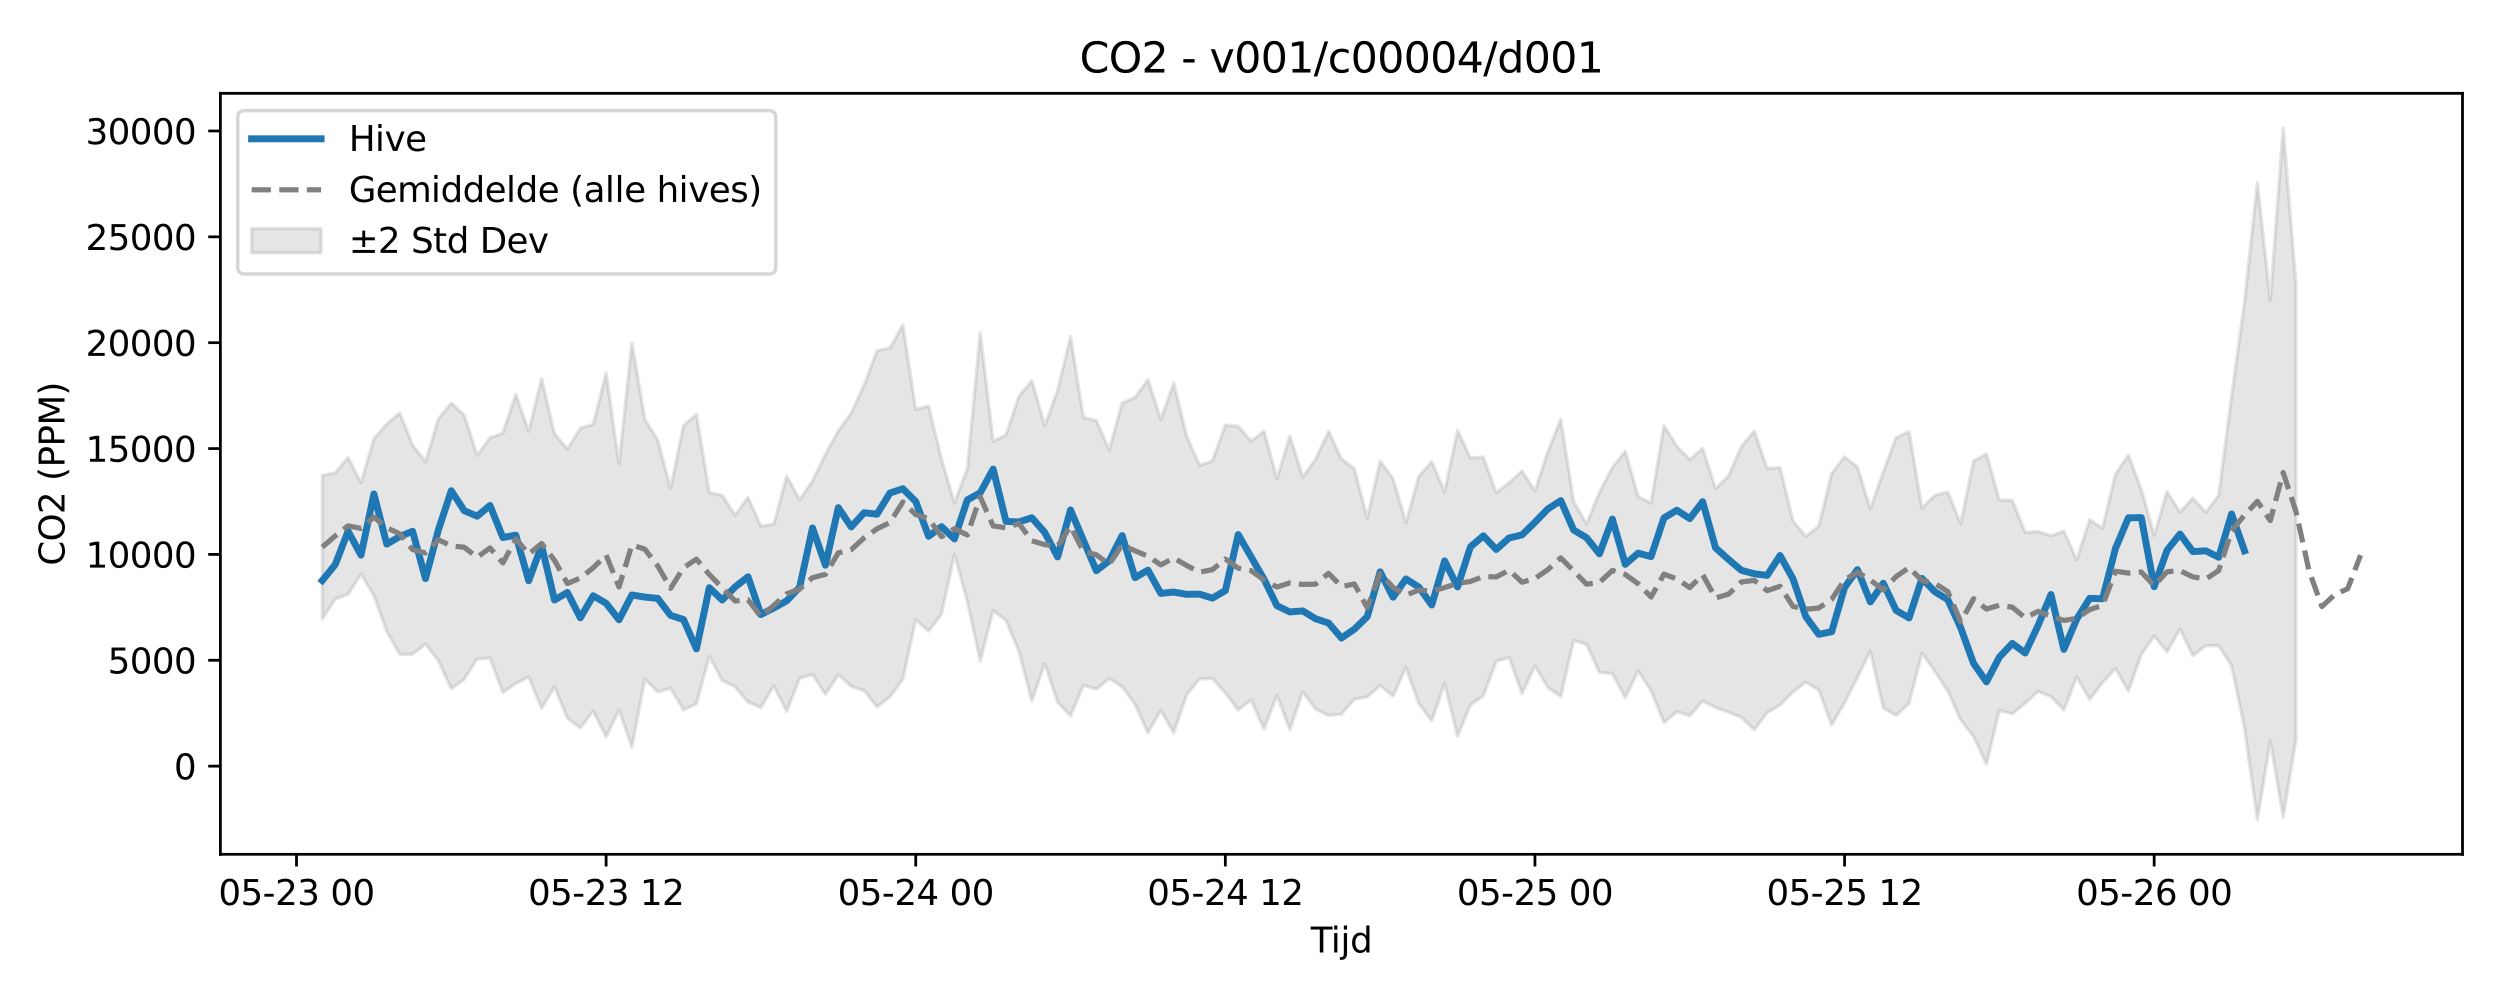 <?xml version="1.0" encoding="utf-8" standalone="no"?>
<!DOCTYPE svg PUBLIC "-//W3C//DTD SVG 1.1//EN"
  "http://www.w3.org/Graphics/SVG/1.1/DTD/svg11.dtd">
<svg xmlns:xlink="http://www.w3.org/1999/xlink" width="720pt" height="288pt" viewBox="0 0 720 288" xmlns="http://www.w3.org/2000/svg" version="1.1">
 <defs>
  <style type="text/css">*{stroke-linejoin: round; stroke-linecap: butt}</style>
 </defs>
 <g id="figure_1">
  <g id="patch_1">
   <path d="M 0 288 
L 720 288 
L 720 0 
L 0 0 
z
" style="fill: #ffffff"/>
  </g>
  <g id="axes_1">
   <g id="patch_2">
    <path d="M 63.47 246.04 
L 709.2 246.04 
L 709.2 26.88 
L 63.47 26.88 
z
" style="fill: #ffffff"/>
   </g>
   <g id="FillBetweenPolyCollection_1">
    <defs>
     <path id="mcf035cc3a3" d="M 92.821 -151.126 
L 92.821 -109.721 
L 96.537 -115.489 
L 100.252 -116.819 
L 103.967 -122.638 
L 107.683 -116.48 
L 111.398 -106.106 
L 115.114 -99.513 
L 118.829 -99.575 
L 122.544 -102.506 
L 126.26 -97.724 
L 129.975 -89.65 
L 133.69 -92.349 
L 137.406 -98.184 
L 141.121 -98.451 
L 144.836 -88.542 
L 148.552 -91.197 
L 152.267 -93.023 
L 155.983 -84.011 
L 159.698 -90.2 
L 163.413 -81.182 
L 167.129 -78.329 
L 170.844 -83.216 
L 174.559 -75.802 
L 178.275 -83.508 
L 181.99 -72.806 
L 185.705 -92.385 
L 189.421 -88.743 
L 193.136 -89.763 
L 196.852 -83.527 
L 200.567 -85.299 
L 204.282 -98.977 
L 207.998 -92.043 
L 211.713 -90.195 
L 215.428 -85.776 
L 219.144 -84.267 
L 222.859 -90.451 
L 226.574 -83.093 
L 230.29 -92.641 
L 234.005 -93.729 
L 237.721 -88.042 
L 241.436 -93.702 
L 245.151 -90.331 
L 248.867 -89.121 
L 252.582 -84.408 
L 256.297 -87.263 
L 260.013 -92.391 
L 263.728 -109.513 
L 267.443 -106.221 
L 271.159 -111.157 
L 274.874 -128.314 
L 278.589 -114.843 
L 282.305 -97.672 
L 286.02 -112.16 
L 289.736 -109.262 
L 293.451 -100.476 
L 297.166 -86.158 
L 300.882 -96.815 
L 304.597 -85.786 
L 308.312 -81.838 
L 312.028 -90.62 
L 315.743 -89.531 
L 319.458 -92.565 
L 323.174 -90.224 
L 326.889 -85.171 
L 330.605 -76.956 
L 334.32 -83.405 
L 338.035 -76.937 
L 341.751 -87.86 
L 345.466 -92.462 
L 349.181 -92.597 
L 352.897 -88.437 
L 356.612 -83.523 
L 360.327 -86.383 
L 364.043 -78.084 
L 367.758 -87.706 
L 371.474 -77.865 
L 375.189 -88.759 
L 378.904 -83.765 
L 382.62 -81.971 
L 386.335 -82.279 
L 390.05 -86.643 
L 393.766 -87.28 
L 397.481 -90.553 
L 401.196 -87.535 
L 404.912 -95.782 
L 408.627 -85.332 
L 412.343 -80.414 
L 416.058 -91.191 
L 419.773 -75.956 
L 423.489 -84.985 
L 427.204 -87.574 
L 430.919 -97.587 
L 434.635 -98.576 
L 438.35 -88.263 
L 442.065 -96.172 
L 445.781 -90.04 
L 449.496 -87.39 
L 453.212 -103.556 
L 456.927 -102.434 
L 460.642 -94.33 
L 464.358 -94.039 
L 468.073 -87.076 
L 471.788 -94.722 
L 475.504 -89.068 
L 479.219 -79.868 
L 482.934 -83.043 
L 486.65 -81.922 
L 490.365 -86.102 
L 494.081 -84.202 
L 497.796 -82.858 
L 501.511 -81.399 
L 505.227 -77.861 
L 508.942 -82.77 
L 512.657 -84.913 
L 516.373 -88.731 
L 520.088 -91.533 
L 523.803 -89.321 
L 527.519 -79.195 
L 531.234 -85.559 
L 534.949 -92.872 
L 538.665 -100.496 
L 542.38 -84.116 
L 546.096 -81.94 
L 549.811 -85.433 
L 553.526 -99.913 
L 557.242 -94.68 
L 560.957 -89.01 
L 564.672 -80.665 
L 568.388 -75.889 
L 572.103 -67.891 
L 575.818 -83.454 
L 579.534 -82.385 
L 583.249 -85.471 
L 586.965 -88.902 
L 590.68 -87.355 
L 594.395 -83.537 
L 598.111 -93.041 
L 601.826 -86.572 
L 605.541 -91.432 
L 609.257 -95.47 
L 612.972 -88.987 
L 616.687 -99.458 
L 620.403 -104.79 
L 624.118 -100.271 
L 627.834 -106.807 
L 631.549 -99.167 
L 635.264 -102.028 
L 638.98 -101.993 
L 642.695 -96.281 
L 646.41 -78.395 
L 650.126 -51.922 
L 653.841 -74.654 
L 657.556 -52.659 
L 661.272 -75.34 
L 661.272 -205.769 
L 661.272 -205.769 
L 657.556 -251.158 
L 653.841 -201.47 
L 650.126 -235.333 
L 646.41 -200.898 
L 642.695 -173.879 
L 638.98 -145.358 
L 635.264 -140.441 
L 631.549 -144.53 
L 627.834 -140.502 
L 624.118 -146.396 
L 620.403 -133.813 
L 616.687 -147.073 
L 612.972 -156.934 
L 609.257 -151.488 
L 605.541 -135.838 
L 601.826 -138.342 
L 598.111 -126.772 
L 594.395 -135.069 
L 590.68 -133.707 
L 586.965 -134.959 
L 583.249 -134.703 
L 579.534 -143.877 
L 575.818 -143.941 
L 572.103 -157.285 
L 568.388 -155.238 
L 564.672 -137.232 
L 560.957 -146.254 
L 557.242 -145.297 
L 553.526 -141.696 
L 549.811 -163.651 
L 546.096 -161.973 
L 542.38 -152.084 
L 538.665 -141.46 
L 534.949 -153.485 
L 531.234 -156.442 
L 527.519 -151.617 
L 523.803 -136.463 
L 520.088 -133.525 
L 516.373 -137.982 
L 512.657 -153.371 
L 508.942 -153.022 
L 505.227 -163.846 
L 501.511 -159.382 
L 497.796 -150.929 
L 494.081 -147.337 
L 490.365 -158.858 
L 486.65 -155.623 
L 482.934 -159.473 
L 479.219 -165.434 
L 475.504 -143.058 
L 471.788 -145.025 
L 468.073 -158.019 
L 464.358 -153.371 
L 460.642 -146.184 
L 456.927 -137.101 
L 453.212 -143.517 
L 449.496 -167.279 
L 445.781 -157.859 
L 442.065 -146.599 
L 438.35 -152.368 
L 434.635 -148.954 
L 430.919 -146.093 
L 427.204 -156.349 
L 423.489 -156.103 
L 419.773 -164.058 
L 416.058 -146.372 
L 412.343 -155.015 
L 408.627 -150.799 
L 404.912 -137.426 
L 401.196 -150.158 
L 397.481 -155.161 
L 393.766 -138.716 
L 390.05 -152.981 
L 386.335 -155.861 
L 382.62 -163.776 
L 378.904 -155.773 
L 375.189 -150.615 
L 371.474 -162.417 
L 367.758 -150.156 
L 364.043 -163.808 
L 360.327 -160.907 
L 356.612 -165.218 
L 352.897 -165.557 
L 349.181 -155.292 
L 345.466 -153.961 
L 341.751 -162.451 
L 338.035 -177.654 
L 334.32 -167.213 
L 330.605 -178.644 
L 326.889 -173.555 
L 323.174 -171.922 
L 319.458 -158.373 
L 315.743 -166.91 
L 312.028 -167.714 
L 308.312 -191.058 
L 304.597 -175.551 
L 300.882 -165.469 
L 297.166 -178.335 
L 293.451 -173.95 
L 289.736 -162.747 
L 286.02 -160.899 
L 282.305 -192.106 
L 278.589 -153.001 
L 274.874 -143.149 
L 271.159 -155.733 
L 267.443 -171.1 
L 263.728 -170.068 
L 260.013 -194.476 
L 256.297 -187.771 
L 252.582 -186.997 
L 248.867 -177.073 
L 245.151 -169.037 
L 241.436 -163.873 
L 237.721 -157.142 
L 234.005 -149.526 
L 230.29 -144.047 
L 226.574 -150.89 
L 222.859 -137.03 
L 219.144 -136.456 
L 215.428 -144.774 
L 211.713 -139.618 
L 207.998 -145.349 
L 204.282 -146.113 
L 200.567 -168.623 
L 196.852 -165.488 
L 193.136 -147.39 
L 189.421 -161.286 
L 185.705 -167.313 
L 181.99 -189.283 
L 178.275 -154.401 
L 174.559 -180.486 
L 170.844 -165.742 
L 167.129 -164.727 
L 163.413 -158.69 
L 159.698 -163.069 
L 155.983 -178.937 
L 152.267 -163.804 
L 148.552 -174.413 
L 144.836 -163.27 
L 141.121 -161.922 
L 137.406 -156.85 
L 133.69 -168.423 
L 129.975 -171.913 
L 126.26 -167.379 
L 122.544 -155.009 
L 118.829 -159.83 
L 115.114 -169.051 
L 111.398 -165.886 
L 107.683 -161.677 
L 103.967 -148.983 
L 100.252 -156.275 
L 96.537 -151.813 
L 92.821 -151.126 
z
" style="stroke: #808080; stroke-opacity: 0.2"/>
    </defs>
    <g clip-path="url(#pdb35b80183)">
     <use xlink:href="#mcf035cc3a3" x="0" y="288" style="fill: #808080; fill-opacity: 0.2; stroke: #808080; stroke-opacity: 0.2"/>
    </g>
   </g>
   <g id="matplotlib.axis_1">
    <g id="xtick_1">
     <g id="line2d_1">
      <defs>
       <path id="m0361cace5a" d="M 0 0 
L 0 3.5 
" style="stroke: #000000; stroke-width: 0.8"/>
      </defs>
      <g>
       <use xlink:href="#m0361cace5a" x="85.391" y="246.04" style="stroke: #000000; stroke-width: 0.8"/>
      </g>
     </g>
     <g id="text_1">
      <!-- 05-23 00 -->
      <g transform="translate(62.91 260.638) scale(0.1 -0.1)">
       <defs>
        <path id="DejaVuSans-30" d="M 2034 4250 
Q 1547 4250 1301 3770 
Q 1056 3291 1056 2328 
Q 1056 1369 1301 889 
Q 1547 409 2034 409 
Q 2525 409 2770 889 
Q 3016 1369 3016 2328 
Q 3016 3291 2770 3770 
Q 2525 4250 2034 4250 
z
M 2034 4750 
Q 2819 4750 3233 4129 
Q 3647 3509 3647 2328 
Q 3647 1150 3233 529 
Q 2819 -91 2034 -91 
Q 1250 -91 836 529 
Q 422 1150 422 2328 
Q 422 3509 836 4129 
Q 1250 4750 2034 4750 
z
" transform="scale(0.016)"/>
        <path id="DejaVuSans-35" d="M 691 4666 
L 3169 4666 
L 3169 4134 
L 1269 4134 
L 1269 2991 
Q 1406 3038 1543 3061 
Q 1681 3084 1819 3084 
Q 2600 3084 3056 2656 
Q 3513 2228 3513 1497 
Q 3513 744 3044 326 
Q 2575 -91 1722 -91 
Q 1428 -91 1123 -41 
Q 819 9 494 109 
L 494 744 
Q 775 591 1075 516 
Q 1375 441 1709 441 
Q 2250 441 2565 725 
Q 2881 1009 2881 1497 
Q 2881 1984 2565 2268 
Q 2250 2553 1709 2553 
Q 1456 2553 1204 2497 
Q 953 2441 691 2322 
L 691 4666 
z
" transform="scale(0.016)"/>
        <path id="DejaVuSans-2d" d="M 313 2009 
L 1997 2009 
L 1997 1497 
L 313 1497 
L 313 2009 
z
" transform="scale(0.016)"/>
        <path id="DejaVuSans-32" d="M 1228 531 
L 3431 531 
L 3431 0 
L 469 0 
L 469 531 
Q 828 903 1448 1529 
Q 2069 2156 2228 2338 
Q 2531 2678 2651 2914 
Q 2772 3150 2772 3378 
Q 2772 3750 2511 3984 
Q 2250 4219 1831 4219 
Q 1534 4219 1204 4116 
Q 875 4013 500 3803 
L 500 4441 
Q 881 4594 1212 4672 
Q 1544 4750 1819 4750 
Q 2544 4750 2975 4387 
Q 3406 4025 3406 3419 
Q 3406 3131 3298 2873 
Q 3191 2616 2906 2266 
Q 2828 2175 2409 1742 
Q 1991 1309 1228 531 
z
" transform="scale(0.016)"/>
        <path id="DejaVuSans-33" d="M 2597 2516 
Q 3050 2419 3304 2112 
Q 3559 1806 3559 1356 
Q 3559 666 3084 287 
Q 2609 -91 1734 -91 
Q 1441 -91 1130 -33 
Q 819 25 488 141 
L 488 750 
Q 750 597 1062 519 
Q 1375 441 1716 441 
Q 2309 441 2620 675 
Q 2931 909 2931 1356 
Q 2931 1769 2642 2001 
Q 2353 2234 1838 2234 
L 1294 2234 
L 1294 2753 
L 1863 2753 
Q 2328 2753 2575 2939 
Q 2822 3125 2822 3475 
Q 2822 3834 2567 4026 
Q 2313 4219 1838 4219 
Q 1578 4219 1281 4162 
Q 984 4106 628 3988 
L 628 4550 
Q 988 4650 1302 4700 
Q 1616 4750 1894 4750 
Q 2613 4750 3031 4423 
Q 3450 4097 3450 3541 
Q 3450 3153 3228 2886 
Q 3006 2619 2597 2516 
z
" transform="scale(0.016)"/>
        <path id="DejaVuSans-20" transform="scale(0.016)"/>
       </defs>
       <use xlink:href="#DejaVuSans-30"/>
       <use xlink:href="#DejaVuSans-35" transform="translate(63.623 0)"/>
       <use xlink:href="#DejaVuSans-2d" transform="translate(127.246 0)"/>
       <use xlink:href="#DejaVuSans-32" transform="translate(163.33 0)"/>
       <use xlink:href="#DejaVuSans-33" transform="translate(226.953 0)"/>
       <use xlink:href="#DejaVuSans-20" transform="translate(290.576 0)"/>
       <use xlink:href="#DejaVuSans-30" transform="translate(322.363 0)"/>
       <use xlink:href="#DejaVuSans-30" transform="translate(385.986 0)"/>
      </g>
     </g>
    </g>
    <g id="xtick_2">
     <g id="line2d_2">
      <g>
       <use xlink:href="#m0361cace5a" x="174.559" y="246.04" style="stroke: #000000; stroke-width: 0.8"/>
      </g>
     </g>
     <g id="text_2">
      <!-- 05-23 12 -->
      <g transform="translate(152.079 260.638) scale(0.1 -0.1)">
       <defs>
        <path id="DejaVuSans-31" d="M 794 531 
L 1825 531 
L 1825 4091 
L 703 3866 
L 703 4441 
L 1819 4666 
L 2450 4666 
L 2450 531 
L 3481 531 
L 3481 0 
L 794 0 
L 794 531 
z
" transform="scale(0.016)"/>
       </defs>
       <use xlink:href="#DejaVuSans-30"/>
       <use xlink:href="#DejaVuSans-35" transform="translate(63.623 0)"/>
       <use xlink:href="#DejaVuSans-2d" transform="translate(127.246 0)"/>
       <use xlink:href="#DejaVuSans-32" transform="translate(163.33 0)"/>
       <use xlink:href="#DejaVuSans-33" transform="translate(226.953 0)"/>
       <use xlink:href="#DejaVuSans-20" transform="translate(290.576 0)"/>
       <use xlink:href="#DejaVuSans-31" transform="translate(322.363 0)"/>
       <use xlink:href="#DejaVuSans-32" transform="translate(385.986 0)"/>
      </g>
     </g>
    </g>
    <g id="xtick_3">
     <g id="line2d_3">
      <g>
       <use xlink:href="#m0361cace5a" x="263.728" y="246.04" style="stroke: #000000; stroke-width: 0.8"/>
      </g>
     </g>
     <g id="text_3">
      <!-- 05-24 00 -->
      <g transform="translate(241.248 260.638) scale(0.1 -0.1)">
       <defs>
        <path id="DejaVuSans-34" d="M 2419 4116 
L 825 1625 
L 2419 1625 
L 2419 4116 
z
M 2253 4666 
L 3047 4666 
L 3047 1625 
L 3713 1625 
L 3713 1100 
L 3047 1100 
L 3047 0 
L 2419 0 
L 2419 1100 
L 313 1100 
L 313 1709 
L 2253 4666 
z
" transform="scale(0.016)"/>
       </defs>
       <use xlink:href="#DejaVuSans-30"/>
       <use xlink:href="#DejaVuSans-35" transform="translate(63.623 0)"/>
       <use xlink:href="#DejaVuSans-2d" transform="translate(127.246 0)"/>
       <use xlink:href="#DejaVuSans-32" transform="translate(163.33 0)"/>
       <use xlink:href="#DejaVuSans-34" transform="translate(226.953 0)"/>
       <use xlink:href="#DejaVuSans-20" transform="translate(290.576 0)"/>
       <use xlink:href="#DejaVuSans-30" transform="translate(322.363 0)"/>
       <use xlink:href="#DejaVuSans-30" transform="translate(385.986 0)"/>
      </g>
     </g>
    </g>
    <g id="xtick_4">
     <g id="line2d_4">
      <g>
       <use xlink:href="#m0361cace5a" x="352.897" y="246.04" style="stroke: #000000; stroke-width: 0.8"/>
      </g>
     </g>
     <g id="text_4">
      <!-- 05-24 12 -->
      <g transform="translate(330.416 260.638) scale(0.1 -0.1)">
       <use xlink:href="#DejaVuSans-30"/>
       <use xlink:href="#DejaVuSans-35" transform="translate(63.623 0)"/>
       <use xlink:href="#DejaVuSans-2d" transform="translate(127.246 0)"/>
       <use xlink:href="#DejaVuSans-32" transform="translate(163.33 0)"/>
       <use xlink:href="#DejaVuSans-34" transform="translate(226.953 0)"/>
       <use xlink:href="#DejaVuSans-20" transform="translate(290.576 0)"/>
       <use xlink:href="#DejaVuSans-31" transform="translate(322.363 0)"/>
       <use xlink:href="#DejaVuSans-32" transform="translate(385.986 0)"/>
      </g>
     </g>
    </g>
    <g id="xtick_5">
     <g id="line2d_5">
      <g>
       <use xlink:href="#m0361cace5a" x="442.065" y="246.04" style="stroke: #000000; stroke-width: 0.8"/>
      </g>
     </g>
     <g id="text_5">
      <!-- 05-25 00 -->
      <g transform="translate(419.585 260.638) scale(0.1 -0.1)">
       <use xlink:href="#DejaVuSans-30"/>
       <use xlink:href="#DejaVuSans-35" transform="translate(63.623 0)"/>
       <use xlink:href="#DejaVuSans-2d" transform="translate(127.246 0)"/>
       <use xlink:href="#DejaVuSans-32" transform="translate(163.33 0)"/>
       <use xlink:href="#DejaVuSans-35" transform="translate(226.953 0)"/>
       <use xlink:href="#DejaVuSans-20" transform="translate(290.576 0)"/>
       <use xlink:href="#DejaVuSans-30" transform="translate(322.363 0)"/>
       <use xlink:href="#DejaVuSans-30" transform="translate(385.986 0)"/>
      </g>
     </g>
    </g>
    <g id="xtick_6">
     <g id="line2d_6">
      <g>
       <use xlink:href="#m0361cace5a" x="531.234" y="246.04" style="stroke: #000000; stroke-width: 0.8"/>
      </g>
     </g>
     <g id="text_6">
      <!-- 05-25 12 -->
      <g transform="translate(508.754 260.638) scale(0.1 -0.1)">
       <use xlink:href="#DejaVuSans-30"/>
       <use xlink:href="#DejaVuSans-35" transform="translate(63.623 0)"/>
       <use xlink:href="#DejaVuSans-2d" transform="translate(127.246 0)"/>
       <use xlink:href="#DejaVuSans-32" transform="translate(163.33 0)"/>
       <use xlink:href="#DejaVuSans-35" transform="translate(226.953 0)"/>
       <use xlink:href="#DejaVuSans-20" transform="translate(290.576 0)"/>
       <use xlink:href="#DejaVuSans-31" transform="translate(322.363 0)"/>
       <use xlink:href="#DejaVuSans-32" transform="translate(385.986 0)"/>
      </g>
     </g>
    </g>
    <g id="xtick_7">
     <g id="line2d_7">
      <g>
       <use xlink:href="#m0361cace5a" x="620.403" y="246.04" style="stroke: #000000; stroke-width: 0.8"/>
      </g>
     </g>
     <g id="text_7">
      <!-- 05-26 00 -->
      <g transform="translate(597.922 260.638) scale(0.1 -0.1)">
       <defs>
        <path id="DejaVuSans-36" d="M 2113 2584 
Q 1688 2584 1439 2293 
Q 1191 2003 1191 1497 
Q 1191 994 1439 701 
Q 1688 409 2113 409 
Q 2538 409 2786 701 
Q 3034 994 3034 1497 
Q 3034 2003 2786 2293 
Q 2538 2584 2113 2584 
z
M 3366 4563 
L 3366 3988 
Q 3128 4100 2886 4159 
Q 2644 4219 2406 4219 
Q 1781 4219 1451 3797 
Q 1122 3375 1075 2522 
Q 1259 2794 1537 2939 
Q 1816 3084 2150 3084 
Q 2853 3084 3261 2657 
Q 3669 2231 3669 1497 
Q 3669 778 3244 343 
Q 2819 -91 2113 -91 
Q 1303 -91 875 529 
Q 447 1150 447 2328 
Q 447 3434 972 4092 
Q 1497 4750 2381 4750 
Q 2619 4750 2861 4703 
Q 3103 4656 3366 4563 
z
" transform="scale(0.016)"/>
       </defs>
       <use xlink:href="#DejaVuSans-30"/>
       <use xlink:href="#DejaVuSans-35" transform="translate(63.623 0)"/>
       <use xlink:href="#DejaVuSans-2d" transform="translate(127.246 0)"/>
       <use xlink:href="#DejaVuSans-32" transform="translate(163.33 0)"/>
       <use xlink:href="#DejaVuSans-36" transform="translate(226.953 0)"/>
       <use xlink:href="#DejaVuSans-20" transform="translate(290.576 0)"/>
       <use xlink:href="#DejaVuSans-30" transform="translate(322.363 0)"/>
       <use xlink:href="#DejaVuSans-30" transform="translate(385.986 0)"/>
      </g>
     </g>
    </g>
    <g id="text_8">
     <!-- Tijd -->
     <g transform="translate(377.485 274.317) scale(0.1 -0.1)">
      <defs>
       <path id="DejaVuSans-54" d="M -19 4666 
L 3928 4666 
L 3928 4134 
L 2272 4134 
L 2272 0 
L 1638 0 
L 1638 4134 
L -19 4134 
L -19 4666 
z
" transform="scale(0.016)"/>
       <path id="DejaVuSans-69" d="M 603 3500 
L 1178 3500 
L 1178 0 
L 603 0 
L 603 3500 
z
M 603 4863 
L 1178 4863 
L 1178 4134 
L 603 4134 
L 603 4863 
z
" transform="scale(0.016)"/>
       <path id="DejaVuSans-6a" d="M 603 3500 
L 1178 3500 
L 1178 -63 
Q 1178 -731 923 -1031 
Q 669 -1331 103 -1331 
L -116 -1331 
L -116 -844 
L 38 -844 
Q 366 -844 484 -692 
Q 603 -541 603 -63 
L 603 3500 
z
M 603 4863 
L 1178 4863 
L 1178 4134 
L 603 4134 
L 603 4863 
z
" transform="scale(0.016)"/>
       <path id="DejaVuSans-64" d="M 2906 2969 
L 2906 4863 
L 3481 4863 
L 3481 0 
L 2906 0 
L 2906 525 
Q 2725 213 2448 61 
Q 2172 -91 1784 -91 
Q 1150 -91 751 415 
Q 353 922 353 1747 
Q 353 2572 751 3078 
Q 1150 3584 1784 3584 
Q 2172 3584 2448 3432 
Q 2725 3281 2906 2969 
z
M 947 1747 
Q 947 1113 1208 752 
Q 1469 391 1925 391 
Q 2381 391 2643 752 
Q 2906 1113 2906 1747 
Q 2906 2381 2643 2742 
Q 2381 3103 1925 3103 
Q 1469 3103 1208 2742 
Q 947 2381 947 1747 
z
" transform="scale(0.016)"/>
      </defs>
      <use xlink:href="#DejaVuSans-54"/>
      <use xlink:href="#DejaVuSans-69" transform="translate(57.959 0)"/>
      <use xlink:href="#DejaVuSans-6a" transform="translate(85.742 0)"/>
      <use xlink:href="#DejaVuSans-64" transform="translate(113.525 0)"/>
     </g>
    </g>
   </g>
   <g id="matplotlib.axis_2">
    <g id="ytick_1">
     <g id="line2d_8">
      <defs>
       <path id="m54f9520b2c" d="M 0 0 
L -3.5 0 
" style="stroke: #000000; stroke-width: 0.8"/>
      </defs>
      <g>
       <use xlink:href="#m54f9520b2c" x="63.47" y="220.65" style="stroke: #000000; stroke-width: 0.8"/>
      </g>
     </g>
     <g id="text_9">
      <!-- 0 -->
      <g transform="translate(50.108 224.449) scale(0.1 -0.1)">
       <use xlink:href="#DejaVuSans-30"/>
      </g>
     </g>
    </g>
    <g id="ytick_2">
     <g id="line2d_9">
      <g>
       <use xlink:href="#m54f9520b2c" x="63.47" y="190.162" style="stroke: #000000; stroke-width: 0.8"/>
      </g>
     </g>
     <g id="text_10">
      <!-- 5000 -->
      <g transform="translate(31.02 193.961) scale(0.1 -0.1)">
       <use xlink:href="#DejaVuSans-35"/>
       <use xlink:href="#DejaVuSans-30" transform="translate(63.623 0)"/>
       <use xlink:href="#DejaVuSans-30" transform="translate(127.246 0)"/>
       <use xlink:href="#DejaVuSans-30" transform="translate(190.869 0)"/>
      </g>
     </g>
    </g>
    <g id="ytick_3">
     <g id="line2d_10">
      <g>
       <use xlink:href="#m54f9520b2c" x="63.47" y="159.673" style="stroke: #000000; stroke-width: 0.8"/>
      </g>
     </g>
     <g id="text_11">
      <!-- 10000 -->
      <g transform="translate(24.657 163.472) scale(0.1 -0.1)">
       <use xlink:href="#DejaVuSans-31"/>
       <use xlink:href="#DejaVuSans-30" transform="translate(63.623 0)"/>
       <use xlink:href="#DejaVuSans-30" transform="translate(127.246 0)"/>
       <use xlink:href="#DejaVuSans-30" transform="translate(190.869 0)"/>
       <use xlink:href="#DejaVuSans-30" transform="translate(254.492 0)"/>
      </g>
     </g>
    </g>
    <g id="ytick_4">
     <g id="line2d_11">
      <g>
       <use xlink:href="#m54f9520b2c" x="63.47" y="129.185" style="stroke: #000000; stroke-width: 0.8"/>
      </g>
     </g>
     <g id="text_12">
      <!-- 15000 -->
      <g transform="translate(24.657 132.984) scale(0.1 -0.1)">
       <use xlink:href="#DejaVuSans-31"/>
       <use xlink:href="#DejaVuSans-35" transform="translate(63.623 0)"/>
       <use xlink:href="#DejaVuSans-30" transform="translate(127.246 0)"/>
       <use xlink:href="#DejaVuSans-30" transform="translate(190.869 0)"/>
       <use xlink:href="#DejaVuSans-30" transform="translate(254.492 0)"/>
      </g>
     </g>
    </g>
    <g id="ytick_5">
     <g id="line2d_12">
      <g>
       <use xlink:href="#m54f9520b2c" x="63.47" y="98.696" style="stroke: #000000; stroke-width: 0.8"/>
      </g>
     </g>
     <g id="text_13">
      <!-- 20000 -->
      <g transform="translate(24.657 102.496) scale(0.1 -0.1)">
       <use xlink:href="#DejaVuSans-32"/>
       <use xlink:href="#DejaVuSans-30" transform="translate(63.623 0)"/>
       <use xlink:href="#DejaVuSans-30" transform="translate(127.246 0)"/>
       <use xlink:href="#DejaVuSans-30" transform="translate(190.869 0)"/>
       <use xlink:href="#DejaVuSans-30" transform="translate(254.492 0)"/>
      </g>
     </g>
    </g>
    <g id="ytick_6">
     <g id="line2d_13">
      <g>
       <use xlink:href="#m54f9520b2c" x="63.47" y="68.208" style="stroke: #000000; stroke-width: 0.8"/>
      </g>
     </g>
     <g id="text_14">
      <!-- 25000 -->
      <g transform="translate(24.657 72.007) scale(0.1 -0.1)">
       <use xlink:href="#DejaVuSans-32"/>
       <use xlink:href="#DejaVuSans-35" transform="translate(63.623 0)"/>
       <use xlink:href="#DejaVuSans-30" transform="translate(127.246 0)"/>
       <use xlink:href="#DejaVuSans-30" transform="translate(190.869 0)"/>
       <use xlink:href="#DejaVuSans-30" transform="translate(254.492 0)"/>
      </g>
     </g>
    </g>
    <g id="ytick_7">
     <g id="line2d_14">
      <g>
       <use xlink:href="#m54f9520b2c" x="63.47" y="37.72" style="stroke: #000000; stroke-width: 0.8"/>
      </g>
     </g>
     <g id="text_15">
      <!-- 30000 -->
      <g transform="translate(24.657 41.519) scale(0.1 -0.1)">
       <use xlink:href="#DejaVuSans-33"/>
       <use xlink:href="#DejaVuSans-30" transform="translate(63.623 0)"/>
       <use xlink:href="#DejaVuSans-30" transform="translate(127.246 0)"/>
       <use xlink:href="#DejaVuSans-30" transform="translate(190.869 0)"/>
       <use xlink:href="#DejaVuSans-30" transform="translate(254.492 0)"/>
      </g>
     </g>
    </g>
    <g id="text_16">
     <!-- CO2 (PPM) -->
     <g transform="translate(18.578 162.903) rotate(-90) scale(0.1 -0.1)">
      <defs>
       <path id="DejaVuSans-43" d="M 4122 4306 
L 4122 3641 
Q 3803 3938 3442 4084 
Q 3081 4231 2675 4231 
Q 1875 4231 1450 3742 
Q 1025 3253 1025 2328 
Q 1025 1406 1450 917 
Q 1875 428 2675 428 
Q 3081 428 3442 575 
Q 3803 722 4122 1019 
L 4122 359 
Q 3791 134 3420 21 
Q 3050 -91 2638 -91 
Q 1578 -91 968 557 
Q 359 1206 359 2328 
Q 359 3453 968 4101 
Q 1578 4750 2638 4750 
Q 3056 4750 3426 4639 
Q 3797 4528 4122 4306 
z
" transform="scale(0.016)"/>
       <path id="DejaVuSans-4f" d="M 2522 4238 
Q 1834 4238 1429 3725 
Q 1025 3213 1025 2328 
Q 1025 1447 1429 934 
Q 1834 422 2522 422 
Q 3209 422 3611 934 
Q 4013 1447 4013 2328 
Q 4013 3213 3611 3725 
Q 3209 4238 2522 4238 
z
M 2522 4750 
Q 3503 4750 4090 4092 
Q 4678 3434 4678 2328 
Q 4678 1225 4090 567 
Q 3503 -91 2522 -91 
Q 1538 -91 948 565 
Q 359 1222 359 2328 
Q 359 3434 948 4092 
Q 1538 4750 2522 4750 
z
" transform="scale(0.016)"/>
       <path id="DejaVuSans-28" d="M 1984 4856 
Q 1566 4138 1362 3434 
Q 1159 2731 1159 2009 
Q 1159 1288 1364 580 
Q 1569 -128 1984 -844 
L 1484 -844 
Q 1016 -109 783 600 
Q 550 1309 550 2009 
Q 550 2706 781 3412 
Q 1013 4119 1484 4856 
L 1984 4856 
z
" transform="scale(0.016)"/>
       <path id="DejaVuSans-50" d="M 1259 4147 
L 1259 2394 
L 2053 2394 
Q 2494 2394 2734 2622 
Q 2975 2850 2975 3272 
Q 2975 3691 2734 3919 
Q 2494 4147 2053 4147 
L 1259 4147 
z
M 628 4666 
L 2053 4666 
Q 2838 4666 3239 4311 
Q 3641 3956 3641 3272 
Q 3641 2581 3239 2228 
Q 2838 1875 2053 1875 
L 1259 1875 
L 1259 0 
L 628 0 
L 628 4666 
z
" transform="scale(0.016)"/>
       <path id="DejaVuSans-4d" d="M 628 4666 
L 1569 4666 
L 2759 1491 
L 3956 4666 
L 4897 4666 
L 4897 0 
L 4281 0 
L 4281 4097 
L 3078 897 
L 2444 897 
L 1241 4097 
L 1241 0 
L 628 0 
L 628 4666 
z
" transform="scale(0.016)"/>
       <path id="DejaVuSans-29" d="M 513 4856 
L 1013 4856 
Q 1481 4119 1714 3412 
Q 1947 2706 1947 2009 
Q 1947 1309 1714 600 
Q 1481 -109 1013 -844 
L 513 -844 
Q 928 -128 1133 580 
Q 1338 1288 1338 2009 
Q 1338 2731 1133 3434 
Q 928 4138 513 4856 
z
" transform="scale(0.016)"/>
      </defs>
      <use xlink:href="#DejaVuSans-43"/>
      <use xlink:href="#DejaVuSans-4f" transform="translate(69.824 0)"/>
      <use xlink:href="#DejaVuSans-32" transform="translate(148.535 0)"/>
      <use xlink:href="#DejaVuSans-20" transform="translate(212.158 0)"/>
      <use xlink:href="#DejaVuSans-28" transform="translate(243.945 0)"/>
      <use xlink:href="#DejaVuSans-50" transform="translate(282.959 0)"/>
      <use xlink:href="#DejaVuSans-50" transform="translate(343.262 0)"/>
      <use xlink:href="#DejaVuSans-4d" transform="translate(403.564 0)"/>
      <use xlink:href="#DejaVuSans-29" transform="translate(489.844 0)"/>
     </g>
    </g>
   </g>
   <g id="line2d_15">
    <path d="M 92.821 167.179 
L 96.537 162.616 
L 100.252 152.992 
L 103.967 159.87 
L 107.683 142.264 
L 111.398 156.708 
L 115.114 154.505 
L 118.829 153.012 
L 122.544 166.633 
L 126.26 152.569 
L 129.975 141.335 
L 133.69 147.071 
L 137.406 148.661 
L 141.121 145.581 
L 144.836 154.811 
L 148.552 154.143 
L 152.267 167.255 
L 155.983 157.167 
L 159.698 172.81 
L 163.413 170.625 
L 167.129 177.932 
L 170.844 171.58 
L 174.559 173.749 
L 178.275 178.487 
L 181.99 171.354 
L 185.705 171.964 
L 189.421 172.34 
L 193.136 177.226 
L 196.852 178.434 
L 200.567 186.875 
L 204.282 169.257 
L 207.998 172.793 
L 211.713 169.041 
L 215.428 166.118 
L 219.144 176.986 
L 222.859 175.099 
L 226.574 173.027 
L 230.29 169.137 
L 234.005 152.053 
L 237.721 162.771 
L 241.436 146.205 
L 245.151 151.752 
L 248.867 147.663 
L 252.582 148.081 
L 256.297 141.998 
L 260.013 140.746 
L 263.728 144.429 
L 267.443 154.445 
L 271.159 151.673 
L 274.874 155.204 
L 278.589 143.994 
L 282.305 141.909 
L 286.02 135.122 
L 289.736 150.161 
L 293.451 150.325 
L 297.166 149.11 
L 300.882 153.338 
L 304.597 160.387 
L 308.312 146.874 
L 315.743 164.35 
L 319.458 161.521 
L 323.174 154.258 
L 326.889 166.366 
L 330.605 164.198 
L 334.32 170.899 
L 338.035 170.513 
L 341.751 171.173 
L 345.466 171.11 
L 349.181 172.259 
L 352.897 170.088 
L 356.612 153.97 
L 364.043 166.828 
L 367.758 174.442 
L 371.474 176.238 
L 375.189 175.948 
L 378.904 178.21 
L 382.62 179.421 
L 386.335 183.763 
L 390.05 181.208 
L 393.766 177.6 
L 397.481 164.696 
L 401.196 171.988 
L 404.912 166.734 
L 408.627 169.088 
L 412.343 174.238 
L 416.058 161.549 
L 419.773 169.017 
L 423.489 157.5 
L 427.204 154.315 
L 430.919 158.246 
L 434.635 154.931 
L 438.35 154.043 
L 442.065 150.415 
L 445.781 146.581 
L 449.496 144.185 
L 453.212 152.649 
L 456.927 154.86 
L 460.642 159.509 
L 464.358 149.502 
L 468.073 162.521 
L 471.788 159.311 
L 475.504 160.301 
L 479.219 149.151 
L 482.934 146.941 
L 486.65 149.362 
L 490.365 144.486 
L 494.081 157.781 
L 497.796 161.1 
L 501.511 164.253 
L 505.227 165.25 
L 508.942 165.716 
L 512.657 159.998 
L 516.373 166.681 
L 520.088 177.602 
L 523.803 182.68 
L 527.519 181.93 
L 531.234 169.204 
L 534.949 164.055 
L 538.665 173.346 
L 542.38 167.98 
L 546.096 175.81 
L 549.811 177.956 
L 553.526 166.592 
L 557.242 170.419 
L 560.957 172.677 
L 564.672 180.779 
L 568.388 191.064 
L 572.103 196.357 
L 575.818 189.261 
L 579.534 185.308 
L 583.249 188.056 
L 586.965 180.139 
L 590.68 171.226 
L 594.395 187.021 
L 598.111 178.271 
L 601.826 172.33 
L 605.541 172.436 
L 609.257 157.95 
L 612.972 149.147 
L 616.687 149.059 
L 620.403 168.962 
L 624.118 158.472 
L 627.834 153.799 
L 631.549 158.862 
L 635.264 158.63 
L 638.98 160.486 
L 642.695 148.033 
L 646.41 158.63 
L 646.41 158.63 
" clip-path="url(#pdb35b80183)" style="fill: none; stroke: #1f77b4; stroke-width: 2; stroke-linecap: square"/>
   </g>
   <g id="line2d_16">
    <path d="M 92.821 157.577 
L 96.537 154.349 
L 100.252 151.453 
L 103.967 152.189 
L 107.683 148.922 
L 111.398 152.004 
L 115.114 153.718 
L 118.829 158.297 
L 122.544 159.242 
L 126.26 155.448 
L 129.975 157.218 
L 133.69 157.614 
L 137.406 160.483 
L 141.121 157.814 
L 144.836 162.094 
L 148.552 155.195 
L 152.267 159.586 
L 155.983 156.526 
L 159.698 161.366 
L 163.413 168.064 
L 167.129 166.472 
L 170.844 163.521 
L 174.559 159.856 
L 178.275 169.046 
L 181.99 156.955 
L 185.705 158.151 
L 189.421 162.985 
L 193.136 169.423 
L 196.852 163.492 
L 200.567 161.039 
L 204.282 165.455 
L 211.713 173.094 
L 215.428 172.725 
L 219.144 177.638 
L 226.574 171.009 
L 230.29 169.656 
L 234.005 166.373 
L 237.721 165.408 
L 241.436 159.212 
L 245.151 158.316 
L 248.867 154.903 
L 252.582 152.297 
L 256.297 150.483 
L 260.013 144.567 
L 263.728 148.21 
L 267.443 149.34 
L 271.159 154.555 
L 274.874 152.269 
L 278.589 154.078 
L 282.305 143.111 
L 286.02 151.47 
L 289.736 151.996 
L 293.451 150.787 
L 297.166 155.754 
L 300.882 156.858 
L 304.597 157.332 
L 308.312 151.552 
L 312.028 158.833 
L 315.743 159.78 
L 319.458 162.531 
L 323.174 156.927 
L 326.889 158.637 
L 330.605 160.2 
L 334.32 162.691 
L 338.035 160.704 
L 341.751 162.845 
L 345.466 164.789 
L 349.181 164.056 
L 352.897 161.003 
L 356.612 163.629 
L 360.327 164.355 
L 364.043 167.054 
L 367.758 169.069 
L 371.474 167.859 
L 375.189 168.313 
L 378.904 168.231 
L 382.62 165.127 
L 386.335 168.93 
L 390.05 168.188 
L 393.766 175.002 
L 397.481 165.143 
L 401.196 169.153 
L 404.912 171.396 
L 408.627 169.934 
L 412.343 170.286 
L 416.058 169.218 
L 419.773 167.993 
L 423.489 167.456 
L 427.204 166.039 
L 430.919 166.16 
L 434.635 164.235 
L 438.35 167.684 
L 442.065 166.614 
L 445.781 164.05 
L 449.496 160.666 
L 456.927 168.233 
L 460.642 167.743 
L 464.358 164.295 
L 468.073 165.452 
L 471.788 168.126 
L 475.504 171.937 
L 479.219 165.349 
L 482.934 166.742 
L 486.65 169.227 
L 490.365 165.52 
L 494.081 172.231 
L 497.796 171.106 
L 501.511 167.609 
L 505.227 167.146 
L 508.942 170.104 
L 512.657 168.858 
L 516.373 174.643 
L 520.088 175.471 
L 523.803 175.108 
L 527.519 172.594 
L 531.234 167 
L 534.949 164.822 
L 538.665 167.022 
L 542.38 169.9 
L 546.096 166.043 
L 549.811 163.458 
L 553.526 167.195 
L 557.242 168.012 
L 560.957 170.368 
L 564.672 179.052 
L 568.388 172.436 
L 572.103 175.412 
L 575.818 174.302 
L 579.534 174.869 
L 583.249 177.913 
L 586.965 176.07 
L 590.68 177.469 
L 594.395 178.697 
L 598.111 178.094 
L 601.826 175.543 
L 605.541 174.365 
L 609.257 164.521 
L 612.972 165.039 
L 616.687 164.735 
L 620.403 168.698 
L 624.118 164.666 
L 627.834 164.345 
L 631.549 166.151 
L 635.264 166.765 
L 638.98 164.324 
L 642.695 152.92 
L 646.41 148.353 
L 650.126 144.373 
L 653.841 149.938 
L 657.556 136.091 
L 661.272 147.446 
L 664.987 164.317 
L 668.703 174.684 
L 672.418 171.259 
L 676.133 169.551 
L 679.849 159.887 
L 679.849 159.887 
" clip-path="url(#pdb35b80183)" style="fill: none; stroke-dasharray: 5.55,2.4; stroke-dashoffset: 0; stroke: #808080; stroke-width: 1.5"/>
   </g>
   <g id="patch_3">
    <path d="M 63.47 246.04 
L 63.47 26.88 
" style="fill: none; stroke: #000000; stroke-width: 0.8; stroke-linejoin: miter; stroke-linecap: square"/>
   </g>
   <g id="patch_4">
    <path d="M 709.2 246.04 
L 709.2 26.88 
" style="fill: none; stroke: #000000; stroke-width: 0.8; stroke-linejoin: miter; stroke-linecap: square"/>
   </g>
   <g id="patch_5">
    <path d="M 63.47 246.04 
L 709.2 246.04 
" style="fill: none; stroke: #000000; stroke-width: 0.8; stroke-linejoin: miter; stroke-linecap: square"/>
   </g>
   <g id="patch_6">
    <path d="M 63.47 26.88 
L 709.2 26.88 
" style="fill: none; stroke: #000000; stroke-width: 0.8; stroke-linejoin: miter; stroke-linecap: square"/>
   </g>
   <g id="text_17">
    <!-- CO2 - v001/c00004/d001 -->
    <g transform="translate(310.932 20.88) scale(0.12 -0.12)">
     <defs>
      <path id="DejaVuSans-76" d="M 191 3500 
L 800 3500 
L 1894 563 
L 2988 3500 
L 3597 3500 
L 2284 0 
L 1503 0 
L 191 3500 
z
" transform="scale(0.016)"/>
      <path id="DejaVuSans-2f" d="M 1625 4666 
L 2156 4666 
L 531 -594 
L 0 -594 
L 1625 4666 
z
" transform="scale(0.016)"/>
      <path id="DejaVuSans-63" d="M 3122 3366 
L 3122 2828 
Q 2878 2963 2633 3030 
Q 2388 3097 2138 3097 
Q 1578 3097 1268 2742 
Q 959 2388 959 1747 
Q 959 1106 1268 751 
Q 1578 397 2138 397 
Q 2388 397 2633 464 
Q 2878 531 3122 666 
L 3122 134 
Q 2881 22 2623 -34 
Q 2366 -91 2075 -91 
Q 1284 -91 818 406 
Q 353 903 353 1747 
Q 353 2603 823 3093 
Q 1294 3584 2113 3584 
Q 2378 3584 2631 3529 
Q 2884 3475 3122 3366 
z
" transform="scale(0.016)"/>
     </defs>
     <use xlink:href="#DejaVuSans-43"/>
     <use xlink:href="#DejaVuSans-4f" transform="translate(69.824 0)"/>
     <use xlink:href="#DejaVuSans-32" transform="translate(148.535 0)"/>
     <use xlink:href="#DejaVuSans-20" transform="translate(212.158 0)"/>
     <use xlink:href="#DejaVuSans-2d" transform="translate(243.945 0)"/>
     <use xlink:href="#DejaVuSans-20" transform="translate(280.029 0)"/>
     <use xlink:href="#DejaVuSans-76" transform="translate(311.816 0)"/>
     <use xlink:href="#DejaVuSans-30" transform="translate(370.996 0)"/>
     <use xlink:href="#DejaVuSans-30" transform="translate(434.619 0)"/>
     <use xlink:href="#DejaVuSans-31" transform="translate(498.242 0)"/>
     <use xlink:href="#DejaVuSans-2f" transform="translate(561.865 0)"/>
     <use xlink:href="#DejaVuSans-63" transform="translate(595.557 0)"/>
     <use xlink:href="#DejaVuSans-30" transform="translate(650.537 0)"/>
     <use xlink:href="#DejaVuSans-30" transform="translate(714.16 0)"/>
     <use xlink:href="#DejaVuSans-30" transform="translate(777.783 0)"/>
     <use xlink:href="#DejaVuSans-30" transform="translate(841.406 0)"/>
     <use xlink:href="#DejaVuSans-34" transform="translate(905.029 0)"/>
     <use xlink:href="#DejaVuSans-2f" transform="translate(968.652 0)"/>
     <use xlink:href="#DejaVuSans-64" transform="translate(1002.344 0)"/>
     <use xlink:href="#DejaVuSans-30" transform="translate(1065.82 0)"/>
     <use xlink:href="#DejaVuSans-30" transform="translate(1129.443 0)"/>
     <use xlink:href="#DejaVuSans-31" transform="translate(1193.066 0)"/>
    </g>
   </g>
   <g id="legend_1">
    <g id="patch_7">
     <path d="M 70.47 78.914 
L 221.414 78.914 
Q 223.414 78.914 223.414 76.914 
L 223.414 33.88 
Q 223.414 31.88 221.414 31.88 
L 70.47 31.88 
Q 68.47 31.88 68.47 33.88 
L 68.47 76.914 
Q 68.47 78.914 70.47 78.914 
z
" style="fill: #ffffff; opacity: 0.8; stroke: #cccccc; stroke-linejoin: miter"/>
    </g>
    <g id="line2d_17">
     <path d="M 72.47 39.978 
L 82.47 39.978 
L 92.47 39.978 
" style="fill: none; stroke: #1f77b4; stroke-width: 2; stroke-linecap: square"/>
    </g>
    <g id="text_18">
     <!-- Hive -->
     <g transform="translate(100.47 43.478) scale(0.1 -0.1)">
      <defs>
       <path id="DejaVuSans-48" d="M 628 4666 
L 1259 4666 
L 1259 2753 
L 3553 2753 
L 3553 4666 
L 4184 4666 
L 4184 0 
L 3553 0 
L 3553 2222 
L 1259 2222 
L 1259 0 
L 628 0 
L 628 4666 
z
" transform="scale(0.016)"/>
       <path id="DejaVuSans-65" d="M 3597 1894 
L 3597 1613 
L 953 1613 
Q 991 1019 1311 708 
Q 1631 397 2203 397 
Q 2534 397 2845 478 
Q 3156 559 3463 722 
L 3463 178 
Q 3153 47 2828 -22 
Q 2503 -91 2169 -91 
Q 1331 -91 842 396 
Q 353 884 353 1716 
Q 353 2575 817 3079 
Q 1281 3584 2069 3584 
Q 2775 3584 3186 3129 
Q 3597 2675 3597 1894 
z
M 3022 2063 
Q 3016 2534 2758 2815 
Q 2500 3097 2075 3097 
Q 1594 3097 1305 2825 
Q 1016 2553 972 2059 
L 3022 2063 
z
" transform="scale(0.016)"/>
      </defs>
      <use xlink:href="#DejaVuSans-48"/>
      <use xlink:href="#DejaVuSans-69" transform="translate(75.195 0)"/>
      <use xlink:href="#DejaVuSans-76" transform="translate(102.979 0)"/>
      <use xlink:href="#DejaVuSans-65" transform="translate(162.158 0)"/>
     </g>
    </g>
    <g id="line2d_18">
     <path d="M 72.47 54.657 
L 82.47 54.657 
L 92.47 54.657 
" style="fill: none; stroke-dasharray: 5.55,2.4; stroke-dashoffset: 0; stroke: #808080; stroke-width: 1.5"/>
    </g>
    <g id="text_19">
     <!-- Gemiddelde (alle hives) -->
     <g transform="translate(100.47 58.157) scale(0.1 -0.1)">
      <defs>
       <path id="DejaVuSans-47" d="M 3809 666 
L 3809 1919 
L 2778 1919 
L 2778 2438 
L 4434 2438 
L 4434 434 
Q 4069 175 3628 42 
Q 3188 -91 2688 -91 
Q 1594 -91 976 548 
Q 359 1188 359 2328 
Q 359 3472 976 4111 
Q 1594 4750 2688 4750 
Q 3144 4750 3555 4637 
Q 3966 4525 4313 4306 
L 4313 3634 
Q 3963 3931 3569 4081 
Q 3175 4231 2741 4231 
Q 1884 4231 1454 3753 
Q 1025 3275 1025 2328 
Q 1025 1384 1454 906 
Q 1884 428 2741 428 
Q 3075 428 3337 486 
Q 3600 544 3809 666 
z
" transform="scale(0.016)"/>
       <path id="DejaVuSans-6d" d="M 3328 2828 
Q 3544 3216 3844 3400 
Q 4144 3584 4550 3584 
Q 5097 3584 5394 3201 
Q 5691 2819 5691 2113 
L 5691 0 
L 5113 0 
L 5113 2094 
Q 5113 2597 4934 2840 
Q 4756 3084 4391 3084 
Q 3944 3084 3684 2787 
Q 3425 2491 3425 1978 
L 3425 0 
L 2847 0 
L 2847 2094 
Q 2847 2600 2669 2842 
Q 2491 3084 2119 3084 
Q 1678 3084 1418 2786 
Q 1159 2488 1159 1978 
L 1159 0 
L 581 0 
L 581 3500 
L 1159 3500 
L 1159 2956 
Q 1356 3278 1631 3431 
Q 1906 3584 2284 3584 
Q 2666 3584 2933 3390 
Q 3200 3197 3328 2828 
z
" transform="scale(0.016)"/>
       <path id="DejaVuSans-6c" d="M 603 4863 
L 1178 4863 
L 1178 0 
L 603 0 
L 603 4863 
z
" transform="scale(0.016)"/>
       <path id="DejaVuSans-61" d="M 2194 1759 
Q 1497 1759 1228 1600 
Q 959 1441 959 1056 
Q 959 750 1161 570 
Q 1363 391 1709 391 
Q 2188 391 2477 730 
Q 2766 1069 2766 1631 
L 2766 1759 
L 2194 1759 
z
M 3341 1997 
L 3341 0 
L 2766 0 
L 2766 531 
Q 2569 213 2275 61 
Q 1981 -91 1556 -91 
Q 1019 -91 701 211 
Q 384 513 384 1019 
Q 384 1609 779 1909 
Q 1175 2209 1959 2209 
L 2766 2209 
L 2766 2266 
Q 2766 2663 2505 2880 
Q 2244 3097 1772 3097 
Q 1472 3097 1187 3025 
Q 903 2953 641 2809 
L 641 3341 
Q 956 3463 1253 3523 
Q 1550 3584 1831 3584 
Q 2591 3584 2966 3190 
Q 3341 2797 3341 1997 
z
" transform="scale(0.016)"/>
       <path id="DejaVuSans-68" d="M 3513 2113 
L 3513 0 
L 2938 0 
L 2938 2094 
Q 2938 2591 2744 2837 
Q 2550 3084 2163 3084 
Q 1697 3084 1428 2787 
Q 1159 2491 1159 1978 
L 1159 0 
L 581 0 
L 581 4863 
L 1159 4863 
L 1159 2956 
Q 1366 3272 1645 3428 
Q 1925 3584 2291 3584 
Q 2894 3584 3203 3211 
Q 3513 2838 3513 2113 
z
" transform="scale(0.016)"/>
       <path id="DejaVuSans-73" d="M 2834 3397 
L 2834 2853 
Q 2591 2978 2328 3040 
Q 2066 3103 1784 3103 
Q 1356 3103 1142 2972 
Q 928 2841 928 2578 
Q 928 2378 1081 2264 
Q 1234 2150 1697 2047 
L 1894 2003 
Q 2506 1872 2764 1633 
Q 3022 1394 3022 966 
Q 3022 478 2636 193 
Q 2250 -91 1575 -91 
Q 1294 -91 989 -36 
Q 684 19 347 128 
L 347 722 
Q 666 556 975 473 
Q 1284 391 1588 391 
Q 1994 391 2212 530 
Q 2431 669 2431 922 
Q 2431 1156 2273 1281 
Q 2116 1406 1581 1522 
L 1381 1569 
Q 847 1681 609 1914 
Q 372 2147 372 2553 
Q 372 3047 722 3315 
Q 1072 3584 1716 3584 
Q 2034 3584 2315 3537 
Q 2597 3491 2834 3397 
z
" transform="scale(0.016)"/>
      </defs>
      <use xlink:href="#DejaVuSans-47"/>
      <use xlink:href="#DejaVuSans-65" transform="translate(77.49 0)"/>
      <use xlink:href="#DejaVuSans-6d" transform="translate(139.014 0)"/>
      <use xlink:href="#DejaVuSans-69" transform="translate(236.426 0)"/>
      <use xlink:href="#DejaVuSans-64" transform="translate(264.209 0)"/>
      <use xlink:href="#DejaVuSans-64" transform="translate(327.686 0)"/>
      <use xlink:href="#DejaVuSans-65" transform="translate(391.162 0)"/>
      <use xlink:href="#DejaVuSans-6c" transform="translate(452.686 0)"/>
      <use xlink:href="#DejaVuSans-64" transform="translate(480.469 0)"/>
      <use xlink:href="#DejaVuSans-65" transform="translate(543.945 0)"/>
      <use xlink:href="#DejaVuSans-20" transform="translate(605.469 0)"/>
      <use xlink:href="#DejaVuSans-28" transform="translate(637.256 0)"/>
      <use xlink:href="#DejaVuSans-61" transform="translate(676.27 0)"/>
      <use xlink:href="#DejaVuSans-6c" transform="translate(737.549 0)"/>
      <use xlink:href="#DejaVuSans-6c" transform="translate(765.332 0)"/>
      <use xlink:href="#DejaVuSans-65" transform="translate(793.115 0)"/>
      <use xlink:href="#DejaVuSans-20" transform="translate(854.639 0)"/>
      <use xlink:href="#DejaVuSans-68" transform="translate(886.426 0)"/>
      <use xlink:href="#DejaVuSans-69" transform="translate(949.805 0)"/>
      <use xlink:href="#DejaVuSans-76" transform="translate(977.588 0)"/>
      <use xlink:href="#DejaVuSans-65" transform="translate(1036.768 0)"/>
      <use xlink:href="#DejaVuSans-73" transform="translate(1098.291 0)"/>
      <use xlink:href="#DejaVuSans-29" transform="translate(1150.391 0)"/>
     </g>
    </g>
    <g id="patch_8">
     <path d="M 72.47 72.835 
L 92.47 72.835 
L 92.47 65.835 
L 72.47 65.835 
z
" style="fill: #808080; fill-opacity: 0.2; stroke: #808080; stroke-opacity: 0.2; stroke-linejoin: miter"/>
    </g>
    <g id="text_20">
     <!-- ±2 Std Dev -->
     <g transform="translate(100.47 72.835) scale(0.1 -0.1)">
      <defs>
       <path id="DejaVuSans-b1" d="M 2944 4013 
L 2944 2803 
L 4684 2803 
L 4684 2272 
L 2944 2272 
L 2944 1063 
L 2419 1063 
L 2419 2272 
L 678 2272 
L 678 2803 
L 2419 2803 
L 2419 4013 
L 2944 4013 
z
M 678 531 
L 4684 531 
L 4684 0 
L 678 0 
L 678 531 
z
" transform="scale(0.016)"/>
       <path id="DejaVuSans-53" d="M 3425 4513 
L 3425 3897 
Q 3066 4069 2747 4153 
Q 2428 4238 2131 4238 
Q 1616 4238 1336 4038 
Q 1056 3838 1056 3469 
Q 1056 3159 1242 3001 
Q 1428 2844 1947 2747 
L 2328 2669 
Q 3034 2534 3370 2195 
Q 3706 1856 3706 1288 
Q 3706 609 3251 259 
Q 2797 -91 1919 -91 
Q 1588 -91 1214 -16 
Q 841 59 441 206 
L 441 856 
Q 825 641 1194 531 
Q 1563 422 1919 422 
Q 2459 422 2753 634 
Q 3047 847 3047 1241 
Q 3047 1584 2836 1778 
Q 2625 1972 2144 2069 
L 1759 2144 
Q 1053 2284 737 2584 
Q 422 2884 422 3419 
Q 422 4038 858 4394 
Q 1294 4750 2059 4750 
Q 2388 4750 2728 4690 
Q 3069 4631 3425 4513 
z
" transform="scale(0.016)"/>
       <path id="DejaVuSans-74" d="M 1172 4494 
L 1172 3500 
L 2356 3500 
L 2356 3053 
L 1172 3053 
L 1172 1153 
Q 1172 725 1289 603 
Q 1406 481 1766 481 
L 2356 481 
L 2356 0 
L 1766 0 
Q 1100 0 847 248 
Q 594 497 594 1153 
L 594 3053 
L 172 3053 
L 172 3500 
L 594 3500 
L 594 4494 
L 1172 4494 
z
" transform="scale(0.016)"/>
       <path id="DejaVuSans-44" d="M 1259 4147 
L 1259 519 
L 2022 519 
Q 2988 519 3436 956 
Q 3884 1394 3884 2338 
Q 3884 3275 3436 3711 
Q 2988 4147 2022 4147 
L 1259 4147 
z
M 628 4666 
L 1925 4666 
Q 3281 4666 3915 4102 
Q 4550 3538 4550 2338 
Q 4550 1131 3912 565 
Q 3275 0 1925 0 
L 628 0 
L 628 4666 
z
" transform="scale(0.016)"/>
      </defs>
      <use xlink:href="#DejaVuSans-b1"/>
      <use xlink:href="#DejaVuSans-32" transform="translate(83.789 0)"/>
      <use xlink:href="#DejaVuSans-20" transform="translate(147.412 0)"/>
      <use xlink:href="#DejaVuSans-53" transform="translate(179.199 0)"/>
      <use xlink:href="#DejaVuSans-74" transform="translate(242.676 0)"/>
      <use xlink:href="#DejaVuSans-64" transform="translate(281.885 0)"/>
      <use xlink:href="#DejaVuSans-20" transform="translate(345.361 0)"/>
      <use xlink:href="#DejaVuSans-44" transform="translate(377.148 0)"/>
      <use xlink:href="#DejaVuSans-65" transform="translate(454.15 0)"/>
      <use xlink:href="#DejaVuSans-76" transform="translate(515.674 0)"/>
     </g>
    </g>
   </g>
  </g>
 </g>
 <defs>
  <clipPath id="pdb35b80183">
   <rect x="63.47" y="26.88" width="645.73" height="219.16"/>
  </clipPath>
 </defs>
</svg>
